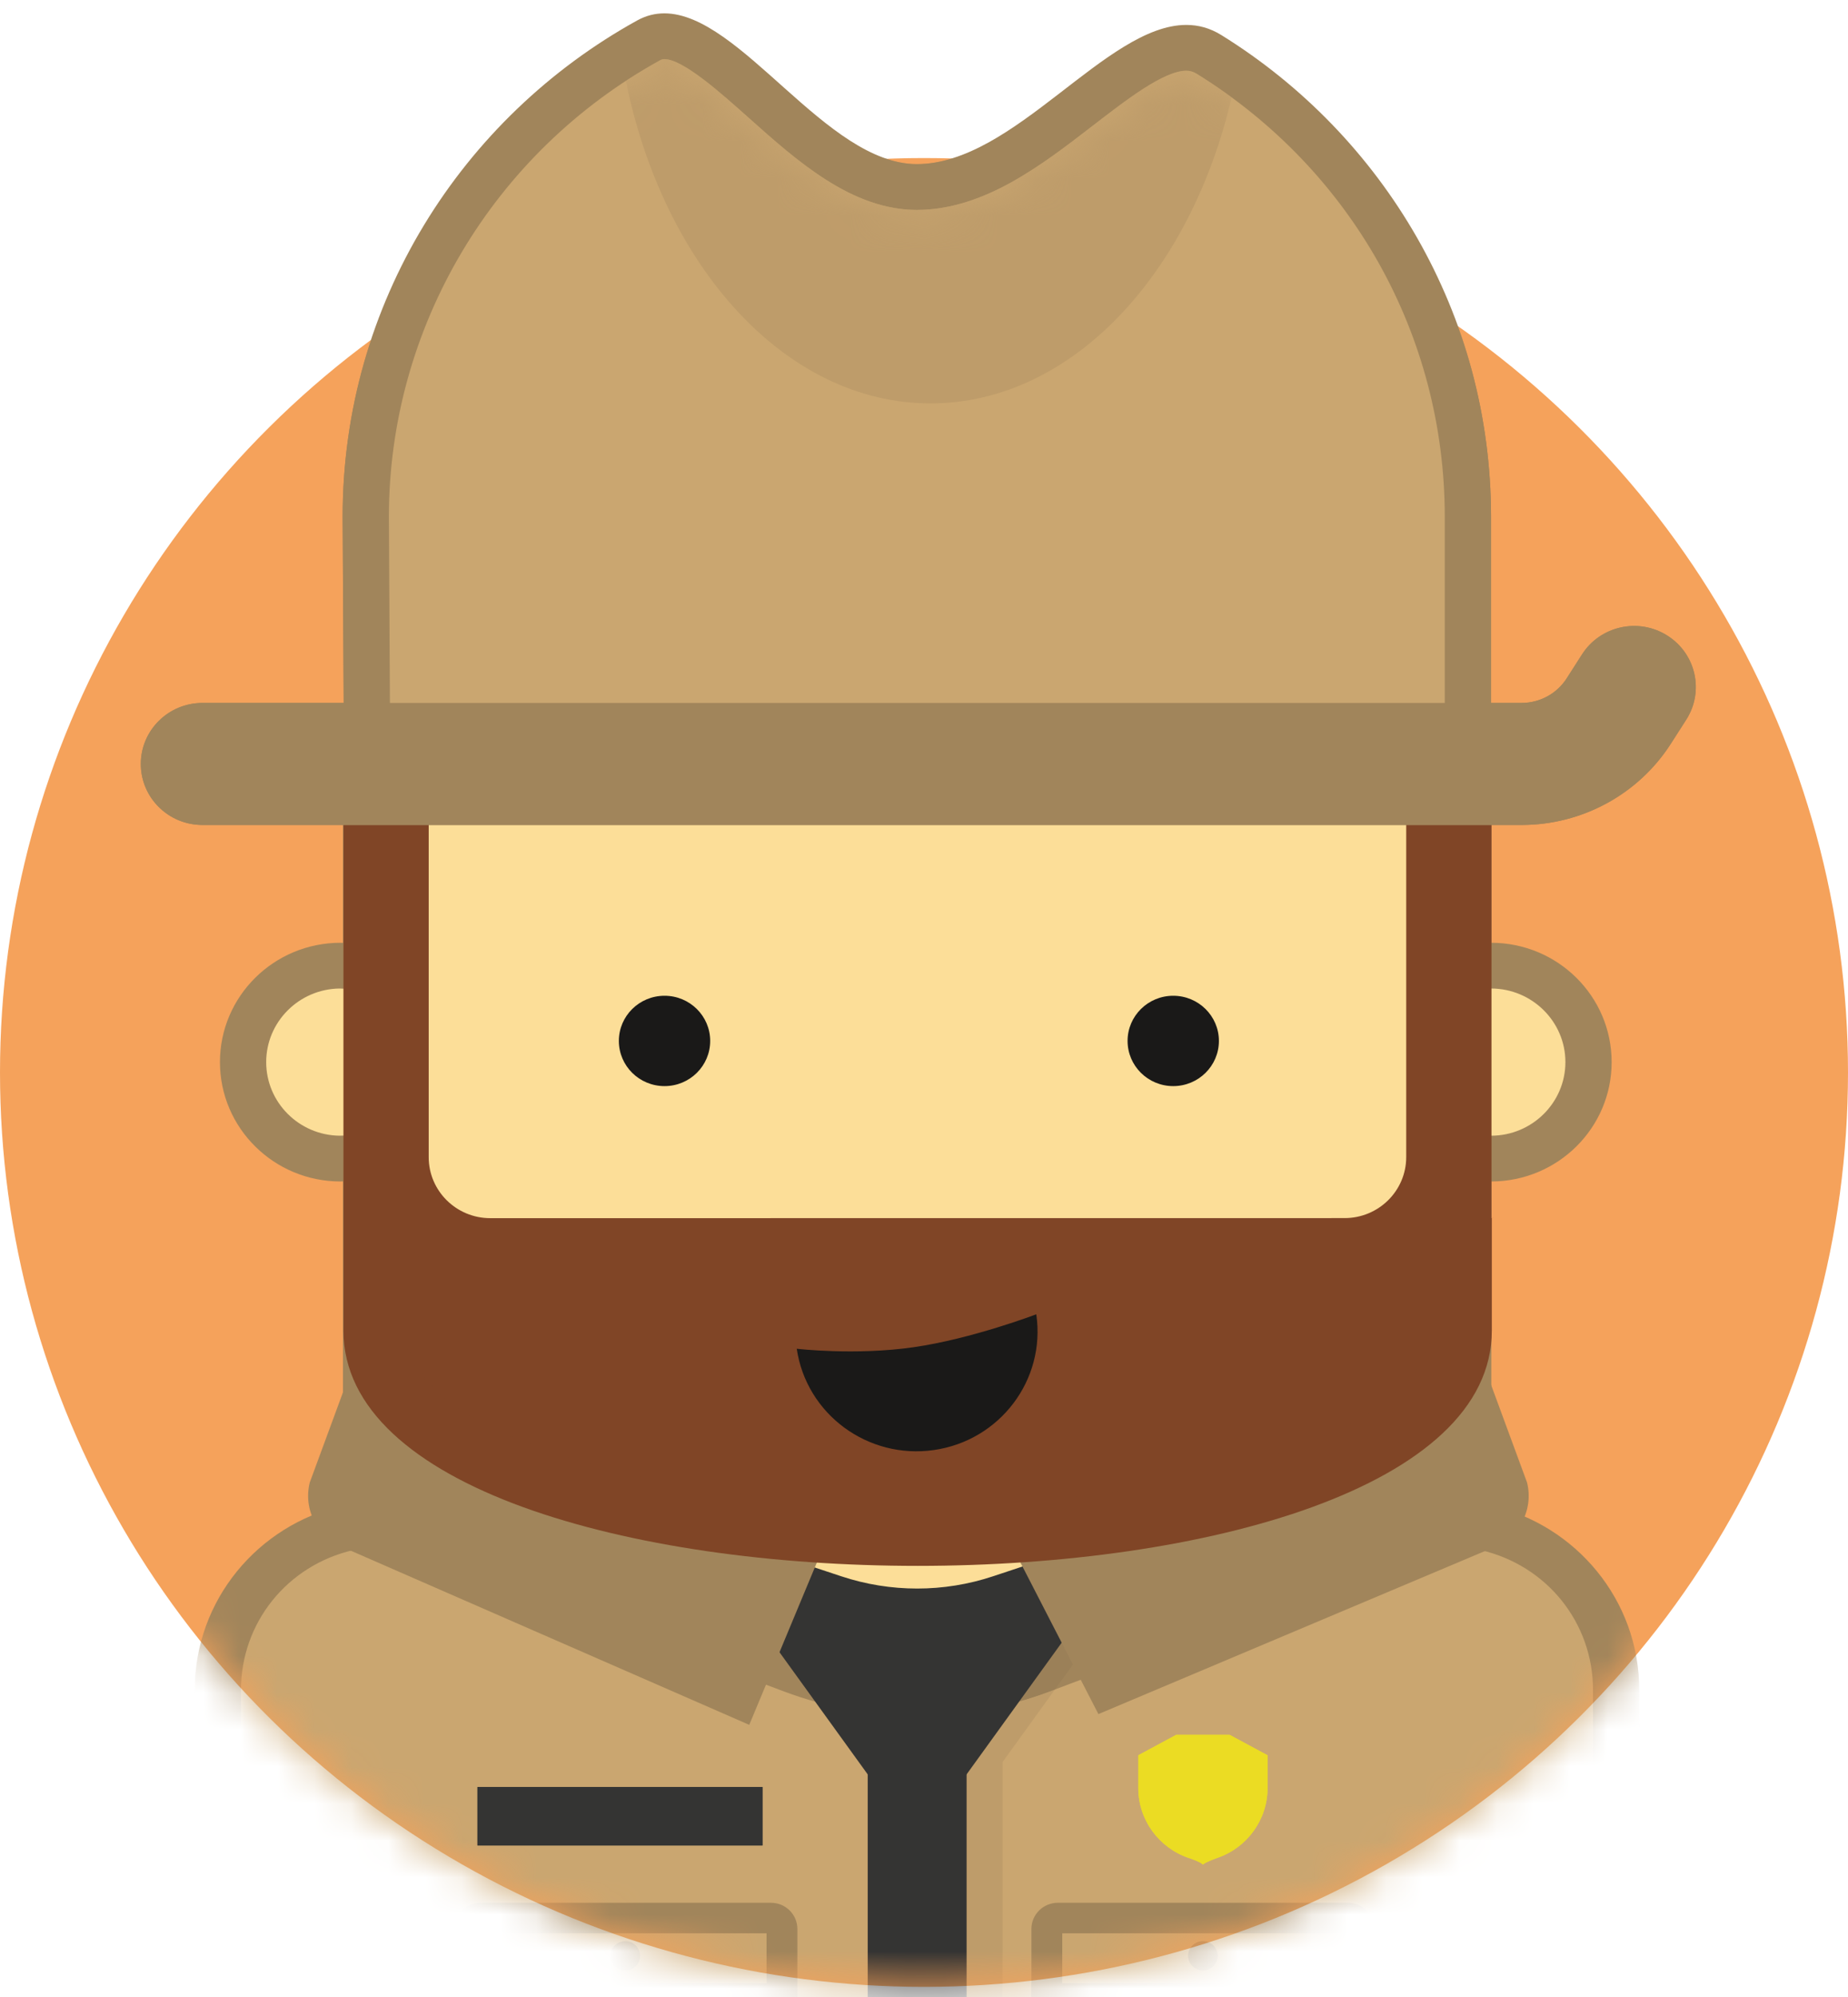 <?xml version="1.0" encoding="UTF-8" standalone="no"?>
<svg width="50px" height="54px" viewBox="0 0 50 54" version="1.1" xmlns="http://www.w3.org/2000/svg" xmlns:xlink="http://www.w3.org/1999/xlink" xmlns:sketch="http://www.bohemiancoding.com/sketch/ns">
    <!-- Generator: Sketch 3.3.2 (12043) - http://www.bohemiancoding.com/sketch -->
    <title>Imported Layers Copy 4 + Imported Layers Copy 3 Copy Copy</title>
    <desc>Created with Sketch.</desc>
    <defs>
        <ellipse id="path-1" cx="25" cy="24.726" rx="25" ry="24.726"></ellipse>
        <path id="path-3" d="M4.182,32.889 L4.182,30.277 L3.214,30.053 C1.428,29.641 0.18,28.087 0.18,26.273 L0.18,4.363 C0.18,2.549 1.428,0.994 3.214,0.582 L4.125,0.373 L4.442,0.491 L4.592,0.509 C5.218,0.585 5.822,0.811 6.338,1.164 L6.463,1.25 L14.883,4.408 C16.032,4.838 17.238,5.057 18.466,5.057 C19.695,5.057 20.901,4.838 22.05,4.408 L30.485,1.243 L30.61,1.159 C31.12,0.812 31.718,0.588 32.339,0.511 L32.487,0.493 L32.808,0.372 L33.72,0.58 C35.511,0.99 36.761,2.545 36.761,4.363 L36.761,26.273 C36.761,28.091 35.511,29.645 33.72,30.055 L32.751,30.277 L32.751,32.889 L4.182,32.889 L4.182,32.889 Z"></path>
        <path id="path-5" d="M0.045,18.626 C0.033,16.564 0.011,12.649 0.011,12.649 C0.011,7.54 2.819,2.811 7.34,0.313 C7.393,0.283 7.429,0.277 7.465,0.277 C7.97,0.277 8.998,1.195 9.748,1.865 C11.055,3.032 12.536,4.355 14.296,4.355 C16.107,4.355 17.675,3.144 19.059,2.076 C19.961,1.38 20.982,0.591 21.587,0.591 C21.69,0.591 21.776,0.617 21.874,0.678 C26.073,3.282 28.58,7.76 28.58,12.656 L28.58,18.626 L0.045,18.626"></path>
        <path id="path-7" d="M0.045,18.626 C0.033,16.564 0.011,12.649 0.011,12.649 C0.011,7.54 2.819,2.811 7.34,0.313 C7.393,0.283 7.429,0.277 7.465,0.277 C7.97,0.277 8.998,1.195 9.748,1.865 C11.055,3.032 12.536,4.355 14.296,4.355 C16.107,4.355 17.675,3.144 19.059,2.076 C19.961,1.38 20.982,0.591 21.587,0.591 C21.69,0.591 21.776,0.617 21.874,0.678 C26.073,3.282 28.58,7.76 28.58,12.656 L28.58,18.626 L0.045,18.626"></path>
    </defs>
    <g id="Web-App-0.9" stroke="none" stroke-width="1" fill="none" fill-rule="evenodd" sketch:type="MSPage">
        <g id="Overview" sketch:type="MSArtboardGroup" transform="translate(-1350, -929)">
            <g id="Imported-Layers-Copy-4-+-Imported-Layers-Copy-3-Copy-Copy" sketch:type="MSLayerGroup" transform="translate(1350, 929)">
                <g id="Imported-Layers-Copy-4" transform="translate(0, 4.274)">
                    <mask id="mask-2" sketch:name="Mask" fill="white">
                        <use xlink:href="#path-1"></use>
                    </mask>
                    <use id="Mask" fill="#F5A25B" sketch:type="MSShapeGroup" xlink:href="#path-1"></use>
                    <g id="Imported-Layers-Copy-2" mask="url(#mask-2)">
                        <g transform="translate(3.698, -3.917)">
                            <path d="M8.525,48.962 C7.246,48.962 6.207,47.934 6.207,46.67 L6.207,30.958 L5.553,30.97 L5.506,30.973 C4.062,30.973 2.879,29.802 2.879,28.363 C2.879,26.925 4.062,25.754 5.517,25.754 L5.569,25.757 L6.207,25.77 L6.207,21.132 C6.207,19.867 7.246,18.839 8.525,18.839 L33.708,18.839 C34.987,18.839 36.026,19.867 36.026,21.132 L36.026,25.753 L36.65,25.755 C38.101,25.758 39.282,26.928 39.282,28.363 C39.282,29.798 38.101,30.968 36.65,30.972 L36.026,30.974 L36.026,46.67 C36.026,47.934 34.987,48.962 33.708,48.962 L8.525,48.962" id="Fill-13" fill="#FCDE98" sketch:type="MSShapeGroup"></path>
                            <path d="M33.708,19.458 C34.641,19.458 35.401,20.208 35.401,21.132 L35.401,26.37 L36.649,26.373 C37.756,26.376 38.656,27.269 38.656,28.363 C38.656,29.458 37.756,30.351 36.649,30.353 L35.401,30.356 L35.401,46.669 C35.401,47.592 34.641,48.344 33.708,48.344 L8.525,48.344 C7.592,48.344 6.832,47.592 6.832,46.669 L6.832,30.326 L5.556,30.351 L5.488,30.353 C4.391,30.339 3.504,29.452 3.504,28.363 C3.504,27.275 4.391,26.388 5.488,26.373 L5.558,26.376 L6.832,26.4 L6.832,21.132 C6.832,20.208 7.592,19.458 8.525,19.458 L33.708,19.458 M33.708,18.22 L8.525,18.22 C6.899,18.22 5.581,19.524 5.581,21.132 L5.581,25.139 L5.516,25.136 C3.714,25.136 2.253,26.581 2.253,28.363 C2.253,30.146 3.714,31.591 5.516,31.591 L5.581,31.588 L5.581,46.669 C5.581,48.278 6.899,49.581 8.525,49.581 L33.708,49.581 C35.334,49.581 36.652,48.278 36.652,46.669 L36.652,31.591 C38.451,31.586 39.907,30.143 39.907,28.363 C39.907,26.583 38.451,25.14 36.652,25.136 L36.652,21.132 C36.652,19.524 35.334,18.22 33.708,18.22" id="Fill-14" fill="#A1855B" sketch:type="MSShapeGroup"></path>
                            <path d="M6.198,74.484 L6.198,71.745 L5.715,71.633 C3.643,71.156 2.196,69.354 2.196,67.251 L2.196,45.34 C2.196,43.237 3.643,41.434 5.715,40.957 L6.198,40.845 L6.198,40.474 L7.235,40.863 L7.31,40.873 C8.036,40.96 8.736,41.223 9.335,41.632 L9.398,41.675 L17.746,44.806 C18.825,45.211 19.956,45.416 21.109,45.416 C22.261,45.416 23.392,45.211 24.47,44.806 L32.835,41.669 L32.897,41.626 C33.49,41.224 34.183,40.964 34.903,40.875 L34.977,40.865 L36.018,40.475 L36.018,40.844 L36.503,40.955 C38.579,41.43 40.029,43.233 40.029,45.34 L40.029,67.251 C40.029,69.358 38.579,71.161 36.503,71.635 L36.018,71.746 L36.018,74.484 L6.198,74.484" id="Fill-15" fill="#CAA670" sketch:type="MSShapeGroup"></path>
                            <path d="M35.45,41.349 L36.362,41.558 C38.152,41.967 39.403,43.523 39.403,45.34 L39.403,67.25 C39.403,69.068 38.152,70.623 36.362,71.032 L35.392,71.254 L35.392,73.866 L6.824,73.866 L6.824,71.254 L5.857,71.031 C4.07,70.619 2.822,69.065 2.822,67.25 L2.822,45.34 C2.822,43.526 4.07,41.971 5.857,41.559 L6.767,41.35 L6.942,41.415 L7.083,41.469 L7.234,41.487 C7.86,41.563 8.464,41.789 8.979,42.141 L9.105,42.227 L9.247,42.28 L17.525,45.385 C18.674,45.816 19.879,46.034 21.108,46.034 C22.337,46.034 23.543,45.816 24.691,45.385 L32.987,42.273 L33.128,42.221 L33.252,42.136 C33.762,41.789 34.36,41.565 34.98,41.488 L35.129,41.47 L35.269,41.417 L35.45,41.349 M36.644,39.579 L34.825,40.26 C33.985,40.364 33.208,40.664 32.543,41.116 L24.248,44.228 C23.237,44.607 22.173,44.797 21.108,44.797 C20.044,44.797 18.98,44.607 17.968,44.228 L9.691,41.123 C9.02,40.665 8.234,40.361 7.386,40.258 L5.573,39.579 L5.573,40.354 C3.28,40.882 1.571,42.912 1.571,45.34 L1.571,67.25 C1.571,69.679 3.28,71.708 5.573,72.236 L5.573,75.103 L36.644,75.103 L36.644,72.238 C38.94,71.713 40.654,69.682 40.654,67.25 L40.654,45.34 C40.654,42.909 38.94,40.878 36.644,40.352 L36.644,39.579" id="Fill-16" fill="#A1855B" sketch:type="MSShapeGroup"></path>
                            <g id="Group-22" stroke-width="1" fill="none" sketch:type="MSLayerGroup" transform="translate(2.642, 40.977)">
                                <mask id="mask-4" sketch:name="Clip 18" fill="white">
                                    <use xlink:href="#path-3"></use>
                                </mask>
                                <g id="Clip-18"></g>
                            </g>
                            <path d="M25.585,41.975 L23.971,42.51 C23.099,42.8 22.176,43.091 21.274,43.091 C20.903,43.091 20.536,43.042 20.177,42.923 L18.564,42.8 C18.48,42.8 18.4,42.8 18.325,42.8 C17.774,42.8 17.499,42.83 17.859,43.329 L18.677,44.46 C19.472,44.685 20.29,44.797 21.108,44.797 C22.173,44.797 23.237,44.607 24.248,44.228 L26.157,43.512 L26.289,43.329 C26.698,42.762 26.289,41.975 25.585,41.975" id="Fill-26" fill="#E8CB8B" sketch:type="MSShapeGroup"></path>
                            <path d="M24.845,45.327 L24.691,45.385 C23.543,45.816 22.337,46.034 21.108,46.034 C20.651,46.034 20.198,46.004 19.749,45.944 L20.753,47.334 L20.753,71.576 L22.074,73.033 L23.429,71.576 L23.429,47.288 L24.845,45.327" id="Fill-27" fill="#BE9C6A" sketch:type="MSShapeGroup"></path>
                            <path d="M26.157,43.512 L24.248,44.228 C23.237,44.607 22.173,44.797 21.108,44.797 C20.29,44.797 19.472,44.685 18.677,44.46 L19.749,45.944 C20.198,46.004 20.651,46.034 21.108,46.034 C22.337,46.034 23.543,45.816 24.691,45.385 L24.845,45.327 L26.157,43.512" id="Fill-28" fill="#9B8058" sketch:type="MSShapeGroup"></path>
                            <path d="M25.684,43.153 L21.88,48.418 C21.506,48.936 20.727,48.936 20.353,48.418 L16.549,43.153 C16.106,42.539 16.549,41.686 17.313,41.686 L19.061,42.266 C20.395,42.709 21.839,42.709 23.172,42.266 L24.92,41.686 C25.684,41.686 26.127,42.539 25.684,43.153" id="Fill-29" fill="#343433" sketch:type="MSShapeGroup"></path>
                            <path d="M5.924,40.732 C5.606,40.616 5.421,40.29 5.485,39.963 L6.154,38.147 L17.363,42.227 L16.129,45.188 L5.924,40.732" id="Fill-30" fill="#A1855B" sketch:type="MSShapeGroup"></path>
                            <path d="M6.651,39.207 L16.261,42.705 L15.683,44.091 L6.353,40.016 L6.651,39.207 M5.657,37.087 L4.683,39.73 C4.497,40.476 4.907,41.241 5.636,41.506 L16.574,46.284 L18.464,41.749 L5.657,37.087" id="Fill-31" fill="#A1855B" sketch:type="MSShapeGroup"></path>
                            <path d="M25.006,42.203 L36.147,38.147 L36.816,39.963 C36.879,40.29 36.695,40.616 36.376,40.732 L26.411,44.932 L25.006,42.203" id="Fill-32" fill="#A1855B" sketch:type="MSShapeGroup"></path>
                            <path d="M35.649,39.207 L35.947,40.015 L26.801,43.871 L26.175,42.655 L35.649,39.207 M36.644,37.087 L23.836,41.749 L26.021,45.993 L36.665,41.506 C37.394,41.241 37.804,40.476 37.618,39.73 L36.644,37.087" id="Fill-33" fill="#A1855B" sketch:type="MSShapeGroup"></path>
                            <path d="M22.455,71.285 L21.1,72.742 L19.779,71.285 L19.779,46.198 L22.455,46.198 L22.455,71.285" id="Fill-36" fill="#343433" sketch:type="MSShapeGroup"></path>
                            <path d="M29.281,27.79 C29.281,28.465 28.727,29.012 28.045,29.012 C27.363,29.012 26.81,28.465 26.81,27.79 C26.81,27.116 27.363,26.569 28.045,26.569 C28.727,26.569 29.281,27.116 29.281,27.79" id="Fill-37" fill="#1A1918" sketch:type="MSShapeGroup"></path>
                            <path d="M15.517,27.79 C15.517,28.465 14.964,29.012 14.282,29.012 C13.599,29.012 13.046,28.465 13.046,27.79 C13.046,27.116 13.599,26.569 14.282,26.569 C14.964,26.569 15.517,27.116 15.517,27.79" id="Fill-38" fill="#1A1918" sketch:type="MSShapeGroup"></path>
                            <path d="M28.848,58.998 C28.733,58.998 28.619,58.978 28.511,58.937 L24.818,57.546 C24.703,57.503 24.625,57.392 24.625,57.27 L24.625,51.803 C24.625,51.64 24.759,51.507 24.925,51.507 L32.773,51.507 C32.938,51.507 33.072,51.64 33.072,51.803 L33.072,57.27 C33.072,57.392 32.995,57.503 32.88,57.546 L29.187,58.937 C29.079,58.978 28.964,58.998 28.848,58.998" id="Fill-43" fill="#CAA670" sketch:type="MSShapeGroup"></path>
                            <path d="M32.655,51.92 L32.655,57.189 L29.038,58.552 C28.977,58.574 28.913,58.586 28.849,58.586 C28.783,58.586 28.72,58.574 28.659,58.552 L25.043,57.189 L25.043,51.92 L32.655,51.92 M32.773,51.095 L24.925,51.095 C24.529,51.095 24.208,51.411 24.208,51.803 L24.208,57.27 C24.208,57.564 24.392,57.827 24.67,57.932 L28.362,59.323 C28.519,59.382 28.684,59.411 28.849,59.411 C29.014,59.411 29.178,59.382 29.335,59.323 L33.028,57.932 C33.305,57.827 33.489,57.564 33.489,57.27 L33.489,51.803 C33.489,51.411 33.168,51.095 32.773,51.095" id="Fill-44" fill="#A1855B" sketch:type="MSShapeGroup"></path>
                            <path d="M13.236,58.998 C13.12,58.998 13.006,58.978 12.898,58.937 L9.205,57.546 C9.09,57.503 9.013,57.392 9.013,57.27 L9.013,51.803 C9.013,51.64 9.147,51.507 9.312,51.507 L17.16,51.507 C17.325,51.507 17.459,51.64 17.459,51.803 L17.459,57.27 C17.459,57.392 17.382,57.503 17.267,57.546 L13.574,58.937 C13.466,58.978 13.352,58.998 13.236,58.998" id="Fill-45" fill="#CAA670" sketch:type="MSShapeGroup"></path>
                            <path d="M17.042,51.92 L17.042,57.189 L13.426,58.552 C13.365,58.574 13.301,58.586 13.236,58.586 C13.171,58.586 13.107,58.574 13.046,58.552 L9.43,57.189 L9.43,51.92 L17.042,51.92 M17.16,51.095 L9.312,51.095 C8.916,51.095 8.596,51.411 8.596,51.803 L8.596,57.27 C8.596,57.564 8.779,57.827 9.057,57.932 L12.749,59.323 C12.906,59.382 13.071,59.411 13.236,59.411 C13.401,59.411 13.566,59.382 13.722,59.323 L17.415,57.932 C17.693,57.827 17.876,57.564 17.876,57.27 L17.876,51.803 C17.876,51.411 17.556,51.095 17.16,51.095" id="Fill-46" fill="#A1855B" sketch:type="MSShapeGroup"></path>
                            <path d="M21.129,41.16 C14.002,41.16 6.428,39.218 6.428,35.621 L6.428,20.164 L7.067,20.164 L7.067,30.933 C7.067,31.594 7.327,32.216 7.799,32.683 C8.271,33.15 8.899,33.408 9.568,33.408 L32.681,33.406 C34.061,33.406 35.184,32.296 35.184,30.931 L35.184,20.164 L35.822,20.164 L35.822,33.407 L35.83,33.407 L35.83,35.621 C35.83,39.218 28.256,41.16 21.129,41.16" id="Fill-47" fill="#804526" sketch:type="MSShapeGroup"></path>
                            <path d="M34.988,33.313 L34.988,34.229 L34.996,34.229 L34.996,35.621 C34.996,38.22 28.775,40.335 21.129,40.335 C13.483,40.335 7.262,38.22 7.262,35.621 L7.262,33.315 C7.862,33.883 8.675,34.233 9.569,34.233 C12.513,34.233 29.459,34.231 32.681,34.231 C33.575,34.231 34.389,33.881 34.988,33.313 M36.656,19.339 L34.349,19.339 L34.349,30.931 C34.349,31.842 33.603,32.581 32.681,32.581 C29.459,32.581 12.513,32.583 9.569,32.583 L9.568,32.583 C8.647,32.583 7.901,31.844 7.901,30.933 L7.901,19.339 L5.594,19.339 L5.594,35.621 C5.594,39.864 13.361,41.985 21.129,41.985 C28.897,41.985 36.665,39.864 36.665,35.621 L36.665,32.583 C36.762,32.583 36.752,32.582 36.656,32.582 L36.656,19.339" id="Fill-48" fill="#804526" sketch:type="MSShapeGroup"></path>
                            <path d="M24.34,35.182 C24.6,36.952 23.36,38.596 21.57,38.853 C19.781,39.11 18.119,37.884 17.859,36.114 C17.859,36.114 19.436,36.3 21.019,36.073 C22.603,35.845 24.34,35.182 24.34,35.182" id="Fill-49" fill="#1A1918" sketch:type="MSShapeGroup"></path>
                            <path d="M24.208,53.27 L33.489,53.27 L33.489,54.095 L24.208,54.095 L24.208,53.27 Z" id="Fill-51" fill="#A1855B" sketch:type="MSShapeGroup"></path>
                            <path d="M8.579,53.27 L17.859,53.27 L17.859,54.095 L8.579,54.095 L8.579,53.27 Z" id="Fill-53" fill="#A1855B" sketch:type="MSShapeGroup"></path>
                            <path d="M29.25,52.529 C29.25,52.748 29.07,52.926 28.849,52.926 C28.627,52.926 28.448,52.748 28.448,52.529 C28.448,52.31 28.627,52.133 28.849,52.133 C29.07,52.133 29.25,52.31 29.25,52.529" id="Fill-60" fill="#A1855B" sketch:type="MSShapeGroup"></path>
                            <path d="M13.62,52.529 C13.62,52.748 13.44,52.926 13.219,52.926 C12.997,52.926 12.817,52.748 12.817,52.529 C12.817,52.31 12.997,52.133 13.219,52.133 C13.44,52.133 13.62,52.31 13.62,52.529" id="Fill-61" fill="#A1855B" sketch:type="MSShapeGroup"></path>
                            <path d="M6.235,20.208 C6.225,18.46 6.198,13.616 6.198,13.616 C6.198,8.28 9.13,3.344 13.848,0.736 C13.986,0.659 14.127,0.622 14.278,0.622 C15.023,0.622 16.018,1.51 16.979,2.369 C18.262,3.515 19.589,4.7 21.109,4.7 C22.705,4.7 24.119,3.608 25.487,2.551 C26.564,1.72 27.58,0.936 28.399,0.936 C28.619,0.936 28.822,0.995 29.018,1.117 C33.401,3.835 36.018,8.509 36.018,13.619 L36.018,20.208 L6.235,20.208" id="Fill-62" fill="#CAA670" sketch:type="MSShapeGroup"></path>
                            <path d="M14.278,0.004 L14.278,1.241 C14.783,1.241 15.81,2.159 16.56,2.829 C17.867,3.996 19.349,5.319 21.108,5.319 C22.92,5.319 24.488,4.108 25.872,3.039 C26.773,2.343 27.795,1.555 28.399,1.555 C28.502,1.555 28.588,1.58 28.686,1.641 C32.885,4.246 35.392,8.724 35.392,13.619 L35.392,19.59 L6.857,19.59 C6.846,17.671 6.827,14.145 6.824,13.619 C6.824,8.504 9.632,3.774 14.153,1.277 C14.206,1.247 14.241,1.241 14.278,1.241 L14.278,0.004 M14.278,0.004 C14.029,0.004 13.784,0.063 13.542,0.196 C8.788,2.823 5.573,7.85 5.573,13.619 C5.573,13.619 5.613,20.735 5.613,20.827 L36.644,20.827 L36.644,13.619 C36.644,8.128 33.731,3.31 29.351,0.593 C29.041,0.4 28.723,0.317 28.399,0.317 C26.225,0.317 23.743,4.081 21.108,4.081 C18.658,4.081 16.339,0.004 14.278,0.004" id="Fill-63" fill="#A1855B" sketch:type="MSShapeGroup"></path>
                            <g id="Group-67" stroke-width="1" fill="none" sketch:type="MSLayerGroup" transform="translate(6.813, 0.963)">
                                <mask id="mask-6" sketch:name="Clip 65" fill="white">
                                    <use xlink:href="#path-5"></use>
                                </mask>
                                <g id="Clip-65"></g>
                                <path d="M7.465,0.277 L7.465,0.278 C7.429,0.278 7.394,0.283 7.34,0.313 C7.026,0.486 6.721,0.671 6.424,0.865 C7.443,5.899 10.748,9.587 14.667,9.587 C18.469,9.587 21.693,6.116 22.813,1.312 C22.51,1.09 22.197,0.878 21.873,0.678 C21.775,0.617 21.69,0.591 21.587,0.591 L21.572,0.591 C21.562,0.591 21.553,0.592 21.544,0.592 C20.935,0.628 19.94,1.396 19.059,2.075 C18.268,2.687 17.416,3.345 16.493,3.796 C15.802,4.133 15.071,4.355 14.296,4.355 C13.285,4.355 12.367,3.919 11.52,3.327 C10.892,2.888 10.304,2.362 9.748,1.865 C8.997,1.195 7.97,0.278 7.465,0.278 L7.465,0.277" id="Fill-64" fill="#BE9C6A" sketch:type="MSShapeGroup" mask="url(#mask-6)"></path>
                                <path d="M21.544,0.592 C20.935,0.628 19.94,1.396 19.059,2.076 C18.268,2.687 17.416,3.345 16.493,3.796 C17.416,3.345 18.268,2.687 19.059,2.075 C19.94,1.396 20.935,0.628 21.544,0.592 M21.587,0.591 L21.572,0.591 L21.587,0.591 C21.69,0.591 21.775,0.617 21.873,0.678 C22.197,0.878 22.51,1.09 22.813,1.312 C22.51,1.09 22.197,0.878 21.874,0.678 C21.776,0.617 21.69,0.591 21.587,0.591 M7.465,0.277 C7.429,0.278 7.393,0.284 7.34,0.313 C7.026,0.486 6.721,0.67 6.424,0.865 C6.721,0.671 7.026,0.486 7.34,0.313 C7.394,0.283 7.429,0.278 7.465,0.278 L7.465,0.278 C7.97,0.278 8.997,1.195 9.748,1.865 C10.304,2.362 10.892,2.888 11.52,3.327 C10.893,2.888 10.304,2.362 9.748,1.865 C8.998,1.195 7.97,0.277 7.465,0.277" id="Fill-66" fill="#9B8058" sketch:type="MSShapeGroup" mask="url(#mask-6)"></path>
                            </g>
                            <path d="M1.781,21.951 L37.468,21.951 C39.108,21.951 40.634,21.121 41.511,19.751 L41.926,19.103 C42.419,18.333 42.187,17.313 41.408,16.826 C40.63,16.338 39.6,16.567 39.107,17.337 L38.692,17.985 C38.426,18.4 37.965,18.651 37.468,18.651 L1.781,18.651 C0.859,18.651 0.112,19.39 0.112,20.301 C0.112,21.213 0.859,21.951 1.781,21.951" id="Fill-68" fill="#A1855B" sketch:type="MSShapeGroup"></path>
                            <path d="M27.1,47.99 L27.1,47.107 L28.124,46.555 L29.573,46.555 L30.598,47.107 L30.598,47.99 C30.598,48.844 30.05,49.604 29.235,49.883 C29.235,49.883 28.916,49.995 28.849,50.061 C28.763,49.976 28.463,49.883 28.463,49.883 C27.647,49.604 27.1,48.844 27.1,47.99" id="Fill-69" fill="#EBDC23" sketch:type="MSShapeGroup"></path>
                            <path d="M9.22,47.965 L16.932,47.965 L16.932,49.546 L9.22,49.546 L9.22,47.965 Z" id="Fill-70" fill="#343433" sketch:type="MSShapeGroup"></path>
                        </g>
                    </g>
                </g>
                <g id="Imported-Layers-Copy-3" transform="translate(3.42, 0.083)">
                    <path d="M6.512,20.482 C6.503,18.734 6.476,13.89 6.476,13.89 C6.476,8.554 9.407,3.618 14.125,1.01 C14.264,0.934 14.405,0.896 14.556,0.896 C15.301,0.896 16.295,1.785 17.257,2.643 C18.54,3.789 19.867,4.974 21.386,4.974 C22.983,4.974 24.397,3.882 25.765,2.825 C26.841,1.995 27.857,1.21 28.677,1.21 C28.897,1.21 29.1,1.269 29.296,1.391 C33.679,4.109 36.295,8.783 36.295,13.893 L36.295,20.482 L6.512,20.482" id="Fill-62" fill="#CAA670" sketch:type="MSShapeGroup"></path>
                    <path d="M14.556,0.278 L14.555,1.515 C15.06,1.515 16.088,2.433 16.838,3.103 C18.145,4.27 19.626,5.593 21.386,5.593 C23.197,5.593 24.766,4.382 26.15,3.313 C27.051,2.617 28.073,1.829 28.677,1.829 C28.78,1.829 28.866,1.854 28.964,1.915 C33.163,4.52 35.67,8.998 35.67,13.893 L35.67,19.864 L7.135,19.864 C7.124,17.945 7.105,14.419 7.102,13.893 C7.102,8.778 9.91,4.048 14.431,1.551 C14.484,1.521 14.519,1.515 14.555,1.515 L14.556,0.278 M14.556,0.278 C14.306,0.278 14.062,0.337 13.82,0.47 C9.065,3.098 5.85,8.124 5.85,13.893 C5.85,13.893 5.89,21.009 5.89,21.101 L36.922,21.101 L36.922,13.893 C36.922,8.403 34.009,3.584 29.628,0.867 C29.318,0.674 29.001,0.591 28.677,0.591 C26.503,0.591 24.021,4.355 21.386,4.355 C18.936,4.355 16.617,0.278 14.556,0.278" id="Fill-63" fill="#A1855B" sketch:type="MSShapeGroup"></path>
                    <g id="Group-67" transform="translate(7.09, 1.238)">
                        <mask id="mask-8" sketch:name="Clip 65" fill="white">
                            <use xlink:href="#path-7"></use>
                        </mask>
                        <g id="Clip-65"></g>
                        <path d="M7.465,0.277 L7.465,0.278 C7.429,0.278 7.394,0.283 7.34,0.313 C7.026,0.486 6.721,0.671 6.424,0.865 C7.443,5.899 10.748,9.587 14.667,9.587 C18.469,9.587 21.693,6.116 22.813,1.312 C22.51,1.09 22.197,0.878 21.873,0.678 C21.775,0.617 21.69,0.591 21.587,0.591 L21.572,0.591 C21.562,0.591 21.553,0.592 21.544,0.592 C20.935,0.628 19.94,1.396 19.059,2.075 C18.268,2.687 17.416,3.345 16.493,3.796 C15.802,4.133 15.071,4.355 14.296,4.355 C13.285,4.355 12.367,3.919 11.52,3.327 C10.892,2.888 10.304,2.362 9.748,1.865 C8.997,1.195 7.97,0.278 7.465,0.278 L7.465,0.277" id="Fill-64" fill="#BE9C6A" sketch:type="MSShapeGroup" mask="url(#mask-8)"></path>
                        <path d="M21.544,0.592 C20.935,0.628 19.94,1.396 19.059,2.076 C18.268,2.687 17.416,3.345 16.493,3.796 C17.416,3.345 18.268,2.687 19.059,2.075 C19.94,1.396 20.935,0.628 21.544,0.592 M21.587,0.591 L21.572,0.591 L21.587,0.591 C21.69,0.591 21.775,0.617 21.873,0.678 C22.197,0.878 22.51,1.09 22.813,1.312 C22.51,1.09 22.197,0.878 21.874,0.678 C21.776,0.617 21.69,0.591 21.587,0.591 M7.465,0.277 C7.429,0.278 7.393,0.284 7.34,0.313 C7.026,0.486 6.721,0.67 6.424,0.865 C6.721,0.671 7.026,0.486 7.34,0.313 C7.394,0.283 7.429,0.278 7.465,0.278 L7.465,0.278 C7.97,0.278 8.997,1.195 9.748,1.865 C10.304,2.362 10.892,2.888 11.52,3.327 C10.893,2.888 10.304,2.362 9.748,1.865 C8.998,1.195 7.97,0.277 7.465,0.277" id="Fill-66" fill="#9B8058" sketch:type="MSShapeGroup" mask="url(#mask-8)"></path>
                    </g>
                    <path d="M2.058,22.225 L37.746,22.225 C39.386,22.225 40.911,21.395 41.788,20.025 L42.203,19.377 C42.696,18.607 42.465,17.588 41.686,17.1 C40.908,16.612 39.877,16.841 39.384,17.611 L38.969,18.259 C38.704,18.674 38.242,18.925 37.746,18.925 L2.058,18.925 C1.137,18.925 0.39,19.664 0.39,20.575 C0.39,21.487 1.137,22.225 2.058,22.225" id="Fill-68" fill="#A1855B" sketch:type="MSShapeGroup"></path>
                    <path d="M27.377,48.265 L27.377,47.381 L28.402,46.829 L29.851,46.829 L30.875,47.381 L30.875,48.265 C30.875,49.119 30.328,49.878 29.512,50.157 C29.512,50.157 29.193,50.269 29.127,50.335 C29.04,50.25 28.74,50.157 28.74,50.157 C27.925,49.878 27.377,49.119 27.377,48.265" id="Fill-69" fill="#EBDC23" sketch:type="MSShapeGroup"></path>
                    <path d="M9.497,48.239 L17.209,48.239 L17.209,49.82 L9.497,49.82 L9.497,48.239 Z" id="Fill-70" fill="#343433" sketch:type="MSShapeGroup"></path>
                </g>
            </g>
        </g>
    </g>
</svg>